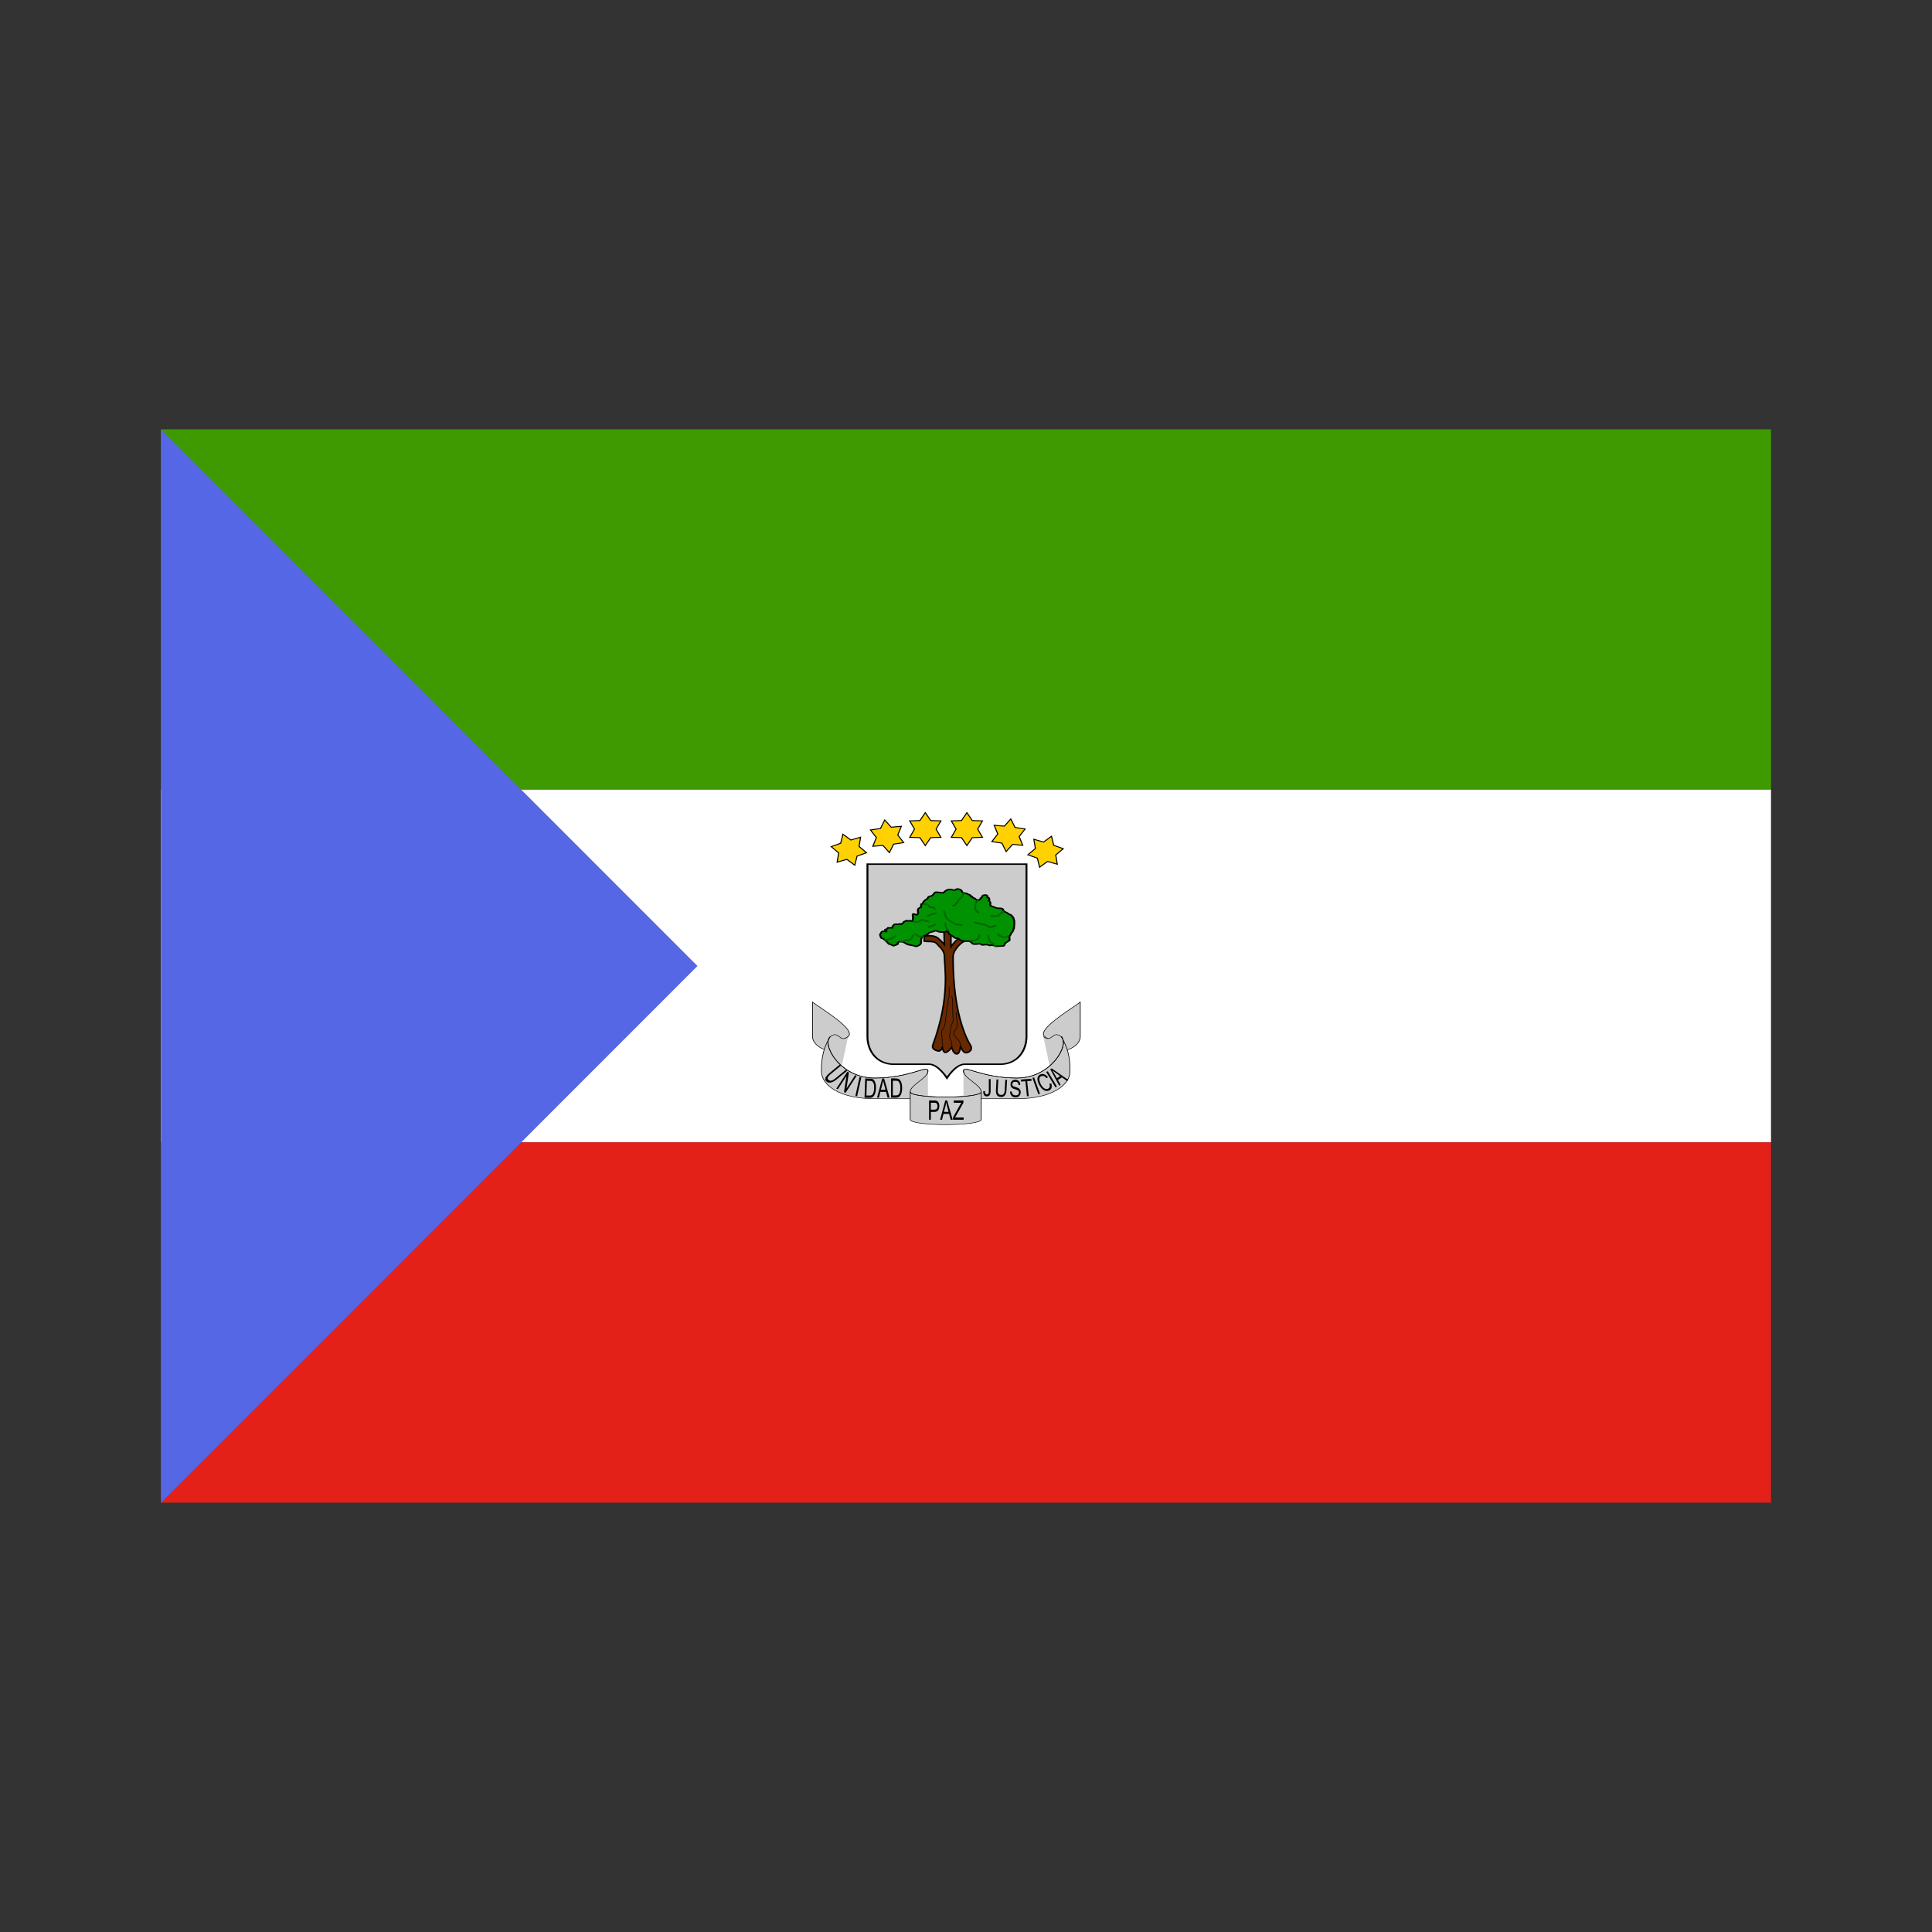 <svg:svg xmlns:dc="http://purl.org/dc/elements/1.1/" xmlns:ns1="http://sodipodi.sourceforge.net/DTD/sodipodi-0.dtd" xmlns:ns2="http://www.inkscape.org/namespaces/inkscape" xmlns:ns4="http://creativecommons.org/ns#" xmlns:rdf="http://www.w3.org/1999/02/22-rdf-syntax-ns#" xmlns:svg="http://www.w3.org/2000/svg" height="892.908" id="svg548" version="1.1" viewBox="-74.409 -198.419 892.908 892.908" width="892.908" ns1:docname="_svgclean2.svg" ns1:version="0.32" ns2:version="0.48.3.1 r9886">
  <svg:rect x="-74.409" y="-198.419" width="892.908" height="892.908" fill="#333333" stroke="none"/>
  <ns1:namedview id="base" showgrid="true" snaptogrid="true" ns2:current-layer="svg548" ns2:cx="372.04724" ns2:cy="-30.111099" ns2:window-height="645" ns2:window-maximized="0" ns2:window-width="674" ns2:window-x="0" ns2:window-y="0" ns2:zoom="0.22425739" />
  <svg:g id="g771" transform="translate(0 0)">
    <svg:rect height="166.54" id="rect757" style="fill-rule:evenodd;stroke-width:1pt;fill:#3e9a00" width="744.09" x="0" y="-0" />
    <svg:rect height="162.99" id="rect758" style="fill-rule:evenodd;stroke-width:1pt;fill:#ffffff" width="744.09" x="0" y="166.54" />
    <svg:rect height="166.54" id="rect759" style="fill-rule:evenodd;stroke-width:1pt;fill:#e32118" width="744.09" x="0" y="329.53" />
    <svg:path d="m0-0v496.06l265.75-248.03-265.75-248.03z" id="path761" style="fill-rule:evenodd;stroke-width:1pt;fill:#5567e4" transform="matrix(0.933,0,0,1,0,-1.5259e-5)" ns1:nodetypes="cccc" ns2:connector-curvature="0" />
  </svg:g>
  <svg:g id="g699" transform="matrix(.197 0 0 .18 278.07 174.17)">
    <svg:path d="m283.46 148.82v442.91c0 35.43 17.72 70.87 53.15 70.87h70.87c17.72 0 35.43 35.43 35.43 35.43s16.94-35.43 35.44-35.43h70.86c35.44 0 53.15-35.44 53.15-70.87v-442.91h-318.9z" id="path553" style="fill-rule:evenodd;stroke:#000000;stroke-width:3.791;fill:#cccccc" transform="matrix(1.17,0,0,1,-85.821,-3.0518e-5)" ns1:nodetypes="cssscssscc" ns2:connector-curvature="0" />
    <svg:g id="g639" transform="matrix(1.108,0,0,1,-59.607,-3.0518e-5)">
      <svg:g id="g582" transform="matrix(1.061 0 0 1 -28.554 -106.29)">
        <svg:path d="m215.38 731.79c-18.02 0-35.74-17.72-35.74-35.43v-88.59c15.51 15.5 88.59 70.87 70.87 88.59-17.72 17.71-35.74 0-35.43 0 0.3 0 0.3 35.43 0.3 35.43z" id="path560" style="fill-rule:evenodd;stroke:#000000;stroke-width:1pt;fill:#cccccc" transform="translate(-2.479,1.677)" ns1:nodetypes="cscsss" ns2:connector-curvature="0" />
        <svg:path d="m218.72 687.78c17.71-17.72 17.71 17.71 35.43 0l-17.72 106.3c-17.19-3.34-17.77-0.01-27.7-17.72 0-17.72 0-74.33 9.99-88.58z" id="path580" style="fill-rule:evenodd;fill:#cccccc" transform="translate(-6.118,10.256)" ns1:nodetypes="ccccc" ns2:connector-curvature="0" />
        <svg:path d="m215.38 731.79c-18.02 0-35.74-17.72-35.74-35.43v-88.59c15.51 15.5 88.59 70.87 70.87 88.59-17.72 17.71-35.74 0-35.43 0 0.3 0 0.3 35.43 0.3 35.43z" id="path579" style="fill-rule:evenodd;stroke:#000000;stroke-width:1pt;fill:#cccccc" transform="matrix(-1,0,0,1,891.06,1.677)" ns1:nodetypes="cscsss" ns2:connector-curvature="0" />
        <svg:path d="m218.72 687.78c17.71-17.72 17.71 17.71 35.43 0l-17.72 106.3c-17.19-3.34-17.77-0.01-27.7-17.72 0-17.72 0-74.33 9.99-88.58z" id="path581" style="fill-rule:evenodd;fill:#cccccc" transform="matrix(-1,0,0,1,891.95,10.256)" ns1:nodetypes="ccccc" ns2:connector-curvature="0" />
        <svg:path d="m513.78 1140.9c0-17.7-35.43-53.1-35.43-70.8s35.43 17.7 106.3 17.7c70.86 0 106.3-88.59 88.58-106.3 17.71 35.4 17.71 70.9 17.71 88.6 0 35.4-35.43 70.8-106.29 70.8h-70.87z" id="path577" style="fill-rule:evenodd;stroke:#000000;stroke-width:1pt;fill:#cccccc" transform="translate(-1.1444e-4,-283.46)" ns1:nodetypes="ccccccc" ns2:connector-curvature="0" />
        <svg:path d="m513.78 1140.9c0-17.7-35.43-53.1-35.43-70.8s35.43 17.7 106.3 17.7c70.86 0 106.3-88.59 88.58-106.3 17.71 35.4 17.71 70.9 17.71 88.6 0 35.4-35.43 70.8-106.29 70.8h-70.87z" id="path578" style="fill-rule:evenodd;stroke:#000000;stroke-width:1pt;fill:#cccccc" transform="matrix(-1,0,0,1,885.83,-283.46)" ns1:nodetypes="ccccccc" ns2:connector-curvature="0" />
        <svg:path d="m549.21 1016.9c0-17.68-35.43-35.4-35.43-53.12v88.62h35.43v-35.5z" id="path572" style="fill-rule:evenodd;fill:#cccccc" transform="matrix(-1,0,0,1,921.26,-177.16)" ns1:nodetypes="ccccc" ns2:connector-curvature="0" />
        <svg:path d="m549.21 1016.9c0-17.68-35.43-35.4-35.43-53.12v88.62h35.43v-35.5z" id="path571" style="fill-rule:evenodd;fill:#cccccc" transform="translate(-35.433,-177.16)" ns1:nodetypes="ccccc" ns2:connector-curvature="0" />
        <svg:path d="m371.17 1034.6c0 17.8 141.73 17.8 141.73 0v70.9c0 17.7-141.73 17.7-141.73 0v-70.9z" id="path565" style="fill-rule:evenodd;stroke:#000000;stroke-width:1pt;fill:#cccccc" transform="translate(.876 -194.89)" ns1:nodetypes="ccccc" ns2:connector-curvature="0" />
        <svg:path d="m249.63 696.36c-17.71 17.71-17.71-17.72-35.43 0-17.72 17.71 17.72 106.29 88.58 106.29 70.87 0 106.3-35.43 106.3-17.71 0 17.71-35.43 35.43-35.43 53.15 0 17.71 141.73 17.71 141.73 0 0-17.72-35.43-35.44-35.43-53.15 0-17.72 35.43 17.71 106.3 17.71 70.86 0 106.3-88.58 88.58-106.29-17.71-17.72-17.71 17.71-35.43 0" id="path554" style="stroke:#000000;stroke-width:1.25;fill:none" transform="translate(-1.603,1.677)" ns1:nodetypes="csssssssss" ns2:connector-curvature="0" />
      </svg:g>
      <svg:path d="m497.6 890.01v-49.41h3.77v49.41h-3.77z" id="path600" style="stroke-width:1pt" transform="matrix(.897 -.442 .392 .795 -121.72 234)" ns2:connector-curvature="0" />
      <svg:path d="m488.56 872.69 3.77 1.65c-0.79 5.37-2.21 9.47-4.27 12.3-2.04 2.81-4.55 4.22-7.51 4.22-3.07 0-5.56-1.08-7.49-3.24-1.91-2.18-3.37-5.33-4.38-9.44-1-4.11-1.5-8.52-1.5-13.24 0-5.15 0.57-9.63 1.69-13.45 1.14-3.84 2.75-6.75 4.83-8.73 2.1-2 4.4-3 6.91-3 2.84 0 5.24 1.26 7.18 3.78s3.29 6.05 4.05 10.61l-3.7 1.52c-0.66-3.6-1.62-6.21-2.88-7.85-1.25-1.64-2.83-2.46-4.73-2.46-2.19 0-4.02 0.91-5.49 2.73-1.46 1.82-2.49 4.26-3.08 7.34-0.6 3.06-0.9 6.22-0.9 9.47 0 4.2 0.35 7.88 1.05 11.02 0.71 3.13 1.81 5.46 3.3 7.02 1.49 1.54 3.1 2.32 4.83 2.32 2.11 0 3.89-1.06 5.36-3.17 1.46-2.11 2.45-5.25 2.96-9.4z" id="path601" style="stroke-width:1pt" transform="matrix(.927 -.375 .332 .821 -81.636 179.07)" ns2:connector-curvature="0" />
      <svg:path d="m457.87 890.01v-49.41h3.76v49.41h-3.76z" id="path602" style="stroke-width:1pt" transform="matrix(.958 -.288 .255 .848 -28.133 116.65)" ns2:connector-curvature="0" />
      <svg:path d="m440.2 890.01v-43.57h-9.37v-5.84h22.54v5.84h-9.41v43.57h-3.76z" id="path603" style="stroke-width:1pt" transform="matrix(.996 -.086 .076 .883 107.31 -3.282)" ns2:connector-curvature="0" />
      <svg:path d="m405.18 874.14 3.55-0.54c0.17 2.47 0.56 4.5 1.16 6.1 0.63 1.57 1.58 2.85 2.87 3.84 1.3 0.97 2.76 1.45 4.37 1.45 1.43 0 2.7-0.37 3.8-1.11s1.92-1.76 2.45-3.04c0.54-1.3 0.81-2.71 0.81-4.24 0-1.55-0.25-2.9-0.77-4.05-0.52-1.16-1.38-2.14-2.56-2.93-0.77-0.52-2.45-1.31-5.07-2.39-2.61-1.1-4.44-2.14-5.49-3.1-1.36-1.24-2.37-2.76-3.04-4.59-0.66-1.84-0.99-3.89-0.99-6.16 0-2.5 0.41-4.82 1.22-6.98 0.81-2.18 2-3.83 3.57-4.95 1.56-1.12 3.3-1.69 5.22-1.69 2.11 0 3.96 0.6 5.57 1.79 1.61 1.17 2.85 2.89 3.72 5.19 0.87 2.29 1.33 4.88 1.4 7.78l-3.61 0.47c-0.2-3.12-0.86-5.48-1.98-7.07-1.11-1.6-2.76-2.39-4.95-2.39-2.27 0-3.94 0.73-4.98 2.19-1.04 1.44-1.56 3.17-1.56 5.22 0 1.77 0.37 3.23 1.11 4.38 0.72 1.15 2.61 2.33 5.66 3.54 3.07 1.19 5.17 2.23 6.31 3.14 1.65 1.32 2.88 3 3.67 5.05 0.78 2.02 1.18 4.35 1.18 7.01 0 2.62-0.44 5.11-1.3 7.44-0.87 2.32-2.12 4.13-3.74 5.44-1.62 1.27-3.44 1.92-5.47 1.92-2.58 0-4.74-0.66-6.48-1.96s-3.1-3.26-4.1-5.87c-0.98-2.63-1.5-5.59-1.55-8.89z" id="path604" style="stroke-width:1pt" transform="matrix(1 0 0 .886 172.34 -41.585)" ns2:connector-curvature="0" />
      <svg:path d="m396.43 840.6h3.77v28.55c0 4.97-0.33 8.91-0.98 11.83-0.64 2.92-1.81 5.3-3.51 7.14-1.68 1.82-3.89 2.74-6.63 2.74-2.67 0-4.85-0.8-6.54-2.4s-2.9-3.9-3.63-6.91c-0.72-3.03-1.08-7.17-1.08-12.4v-28.55h3.76v28.51c0 4.29 0.23 7.46 0.68 9.51 0.46 2.02 1.25 3.58 2.36 4.68 1.13 1.11 2.5 1.66 4.12 1.66 2.76 0 4.74-1.09 5.92-3.27 1.17-2.18 1.76-6.37 1.76-12.58v-28.51z" id="path605" style="stroke-width:1pt" transform="matrix(.999 .045 -.04 .885 205.14 -59.322)" ns2:connector-curvature="0" />
      <svg:path d="m355.98 875.99 3.39-0.81c0.1 3.78 0.5 6.36 1.23 7.76 0.72 1.39 1.72 2.08 3.01 2.08 0.94 0 1.75-0.36 2.44-1.11 0.69-0.76 1.16-1.79 1.42-3.07 0.25-1.3 0.38-3.37 0.38-6.2v-34.04h3.77v33.67c0 4.14-0.29 7.34-0.88 9.61-0.56 2.26-1.48 4-2.73 5.19-1.24 1.19-2.71 1.79-4.38 1.79-2.5 0-4.41-1.25-5.75-3.75-1.32-2.49-1.95-6.2-1.9-11.12z" id="path606" style="stroke-width:1pt" transform="matrix(1 0 0 .886 164.85 -44.083)" ns2:connector-curvature="0" />
      <svg:path d="m320.32 890.01v-6.07l14.57-31.64c1.04-2.25 2.02-4.2 2.95-5.86h-15.87v-5.84h20.37v5.84l-15.96 34.27-1.73 3.47h18.16v5.83h-22.49z" id="path607" style="stroke-width:1pt" transform="translate(136.54,-84.922)" ns2:connector-curvature="0" />
      <svg:path d="m164.27 890.01v-49.41h3.76v49.41h-3.76z" id="path618" style="stroke-width:1pt" transform="matrix(.983 .181 -.181 .983 249.72 -160.65)" ns2:connector-curvature="0" />
      <svg:path d="m134.9 890.01v-49.41h3.86l14.93 38.79v-38.79h3.61v49.41h-3.86l-14.94-38.82v38.82h-3.6z" id="path619" style="stroke-width:1pt" transform="matrix(.881 .473 -.473 .881 511.82 -122.63)" ns2:connector-curvature="0" />
      <svg:path d="m124.9 840.6h3.77v28.55c0 4.97-0.33 8.91-0.97 11.83-0.65 2.92-1.82 5.3-3.52 7.14-1.68 1.82-3.89 2.74-6.63 2.74-2.66 0-4.84-0.8-6.54-2.4-1.69-1.6-2.9-3.9-3.63-6.91-0.72-3.03-1.08-7.17-1.08-12.4v-28.55h3.76v28.51c0 4.29 0.23 7.46 0.68 9.51 0.47 2.02 1.26 3.58 2.37 4.68 1.12 1.11 2.49 1.66 4.11 1.66 2.77 0 4.74-1.09 5.92-3.27 1.17-2.18 1.76-6.37 1.76-12.58v-28.51z" id="path620" style="stroke-width:1pt" transform="matrix(.708 .706 -.706 .708 734.97 -6.535)" ns2:connector-curvature="0" />
      <svg:path d="m174.66 890.01v-49.41h9.8c2.21 0 3.9 0.24 5.07 0.71 1.63 0.66 3.02 1.83 4.17 3.54 1.5 2.2 2.62 5.03 3.35 8.46 0.75 3.41 1.13 7.33 1.13 11.73 0 3.75-0.25 7.08-0.76 9.98-0.5 2.9-1.15 5.3-1.94 7.21-0.79 1.89-1.66 3.38-2.6 4.48-0.93 1.07-2.06 1.9-3.39 2.46-1.32 0.56-2.84 0.84-4.56 0.84h-10.27zm3.77-5.83h6.07c1.88 0 3.34-0.3 4.4-0.91 1.08-0.61 1.93-1.46 2.57-2.56 0.89-1.55 1.58-3.63 2.07-6.23 0.51-2.63 0.76-5.81 0.76-9.54 0-5.17-0.49-9.14-1.48-11.9-0.96-2.79-2.15-4.65-3.55-5.59-1-0.68-2.63-1.01-4.87-1.01h-5.97v37.74z" id="path623" style="stroke-width:1pt" transform="matrix(1 .028 -.028 1 119.76 -146.36)" ns2:connector-curvature="0" />
      <svg:path d="m200.24 890.01 10.92-49.41h4.05l11.64 49.41h-4.29l-3.31-14.96h-11.9l-3.12 14.96h-3.99zm8.2-20.29h9.64l-2.96-13.68c-0.91-4.16-1.58-7.57-2.02-10.24-0.37 3.16-0.88 6.31-1.54 9.43l-3.12 14.49z" id="path626" style="stroke-width:1pt" transform="translate(95.745,-141.54)" ns2:connector-curvature="0" />
      <svg:path d="m229.86 890.01v-49.41h9.8c2.21 0 3.9 0.24 5.06 0.71 1.63 0.66 3.02 1.83 4.17 3.54 1.5 2.2 2.62 5.03 3.36 8.46 0.75 3.41 1.12 7.33 1.12 11.73 0 3.75-0.25 7.08-0.75 9.98-0.51 2.9-1.15 5.3-1.94 7.21-0.79 1.89-1.66 3.38-2.6 4.48-0.94 1.07-2.07 1.9-3.4 2.46-1.32 0.56-2.84 0.84-4.56 0.84h-10.26zm3.76-5.83h6.08c1.87 0 3.34-0.3 4.4-0.91 1.07-0.61 1.93-1.46 2.56-2.56 0.89-1.55 1.58-3.63 2.07-6.23 0.51-2.63 0.76-5.81 0.76-9.54 0-5.17-0.49-9.14-1.47-11.9-0.97-2.79-2.16-4.65-3.55-5.59-1.01-0.68-2.64-1.01-4.87-1.01h-5.98v37.74z" id="path629" style="stroke-width:1pt" transform="translate(95.745,-141.54)" ns2:connector-curvature="0" />
      <svg:path d="m269.59 890.01v-49.41h10.73c1.89 0 3.33 0.16 4.32 0.47 1.4 0.41 2.58 1.18 3.52 2.33 0.94 1.13 1.7 2.71 2.27 4.76 0.58 2.04 0.87 4.29 0.87 6.74 0 4.2-0.77 7.76-2.31 10.68-1.54 2.9-4.32 4.34-8.34 4.34h-7.29v20.09h-3.77zm3.77-25.92h7.35c2.43 0 4.16-0.78 5.18-2.35 1.02-1.58 1.53-3.79 1.53-6.64 0-2.07-0.3-3.83-0.91-5.29-0.6-1.49-1.38-2.47-2.37-2.94-0.63-0.29-1.8-0.43-3.51-0.43h-7.27v17.65z" id="path632" style="stroke-width:1pt" transform="translate(136.54,-84.922)" ns2:connector-curvature="0" />
      <svg:path d="m292.97 890.01 10.92-49.41h4.05l11.65 49.41h-4.29l-3.32-14.96h-11.89l-3.12 14.96h-4zm8.2-20.29h9.65l-2.97-13.68c-0.91-4.16-1.58-7.57-2.02-10.24-0.36 3.16-0.87 6.31-1.53 9.43l-3.13 14.49z" id="path635" style="stroke-width:1pt" transform="translate(136.54,-84.922)" ns2:connector-curvature="0" />
      <svg:path d="m504.88 890.01 10.92-49.41h4.06l11.64 49.41h-4.29l-3.32-14.96h-11.89l-3.12 14.96h-4zm8.2-20.29h9.64l-2.96-13.68c-0.91-4.16-1.58-7.57-2.02-10.24-0.36 3.16-0.87 6.31-1.53 9.43l-3.13 14.49z" id="path638" style="stroke-width:1pt" transform="matrix(.74 -.544 .548 .735 -179.59 338.23)" ns2:connector-curvature="0" />
    </svg:g>
    <svg:path d="m419.16 331.78c0.07 32.96 19.9 131.62-37.67 284.93-4.27 11.13 7.06 16.49 16.48 18.84 9.42 2.36 14.13-9.42 14.13-11.77 0-2.36 2.35 18.84 11.77 16.48 9.42-2.35 18.84-16.48 18.84-16.48s4.71 21.19 16.49 21.19c11.77 0 11.77-25.9 11.77-25.9 0 2.35 8.16 22.23 17.58 22.23s23.93-8.76 15.55-23.14c-59.83-100.72-56.68-267.54-56.68-286.38s27.78-53.07 55.42-53.89l-10.68-16.76c-6.96 2.14-15.28 3.67-29.4 15.45-14.13 11.77-22.4 24.58-22.4 24.58v-80.06h-23.55l2.35 73s-8.05-9.44-20.09-19.93c-11.4-9.94-31.97-9.2-44.64-7.12l-1.2 15.99c14.97 3.12 34.07-3.07 43.49 11.06 11.77 11.77 22.41 21.26 22.44 37.68z" id="path668" style="fill-rule:evenodd;stroke:#000000;stroke-width:5.029;fill:#682900" transform="matrix(.723 0 0 .8 123.32 119.98)" ns1:nodetypes="cscccccccsccccccccscccs" ns2:connector-curvature="0" />
    <svg:path d="m310.55 312.21v-0.83c0 1.98-0.07 1.1 0.83-2.5 0.78-2.85 2.41-5.52 4.16-7.49 3.04-1.02 7.44 0.05 10.83-0.83 2.27-3.27 5.82 4.26 5.82-0.84 4.35-0.31 4.4-4.56 5.83-6.66 4.06-0.5 4.96-5.44 8.33-2.5 2.75 1.31 0.4-0.83 4.99-0.83 2.72 0.67 4.14 2.32 6.66 0.83 0.62-2.85 1.4-6.26 1.67-9.99-1.18-2.35-0.83-7.18-0.83-10.82 2.27-3.03 6.26 2.48 9.99 1.67 1.01-3.57 4.14-3.47 2.49-6.66-0.3-4.01-1.08-6.51 0-10.83 1.32-3.7 3.23-3.61 6.66-5.83 1.1-3.27-0.12-6.03 0.84-9.99 3.9-0.11 3.83-1.13 4.16-4.99 1.26-2.66 2.86-5.36 5-7.5 1.96-2.38 4.3-2.14 5.82-5.82 1.31-3.27 1.32-4.75 5-5.83 2.7-1.27 4.83-1.41 6.66-3.33 1.73-3.06 3.17-5.49 5.83-9.16 2.63-1.77 15.23 1.66 19.15 1.66 2.12-2.66 5.39-6.85 7.49-8.32 3.59-1.92 4.96-2.5 9.99-2.5 4.29 1.27 6.08 2.8 10.82 1.67 1.94-2.71 3.82-3.97 8.33-2.5 3.43 2.22 5.35 2.12 6.66 5.83 1.95 4.61 1.51 6.19 6.66 6.66 5.18 0.18 5.71 1.44 9.16 4.16 5.25 2.25 4.99 0.98 4.99 5.83 3.72 0 4.06-0.44 4.17 3.33 2.29 0.71 4.9 2.72 6.66 4.16 2.09 2.42 2.63 3.93 7.49 4.16 3.59-1.5 4.75-1.49 5-5.82 2.75-0.99 3.21-3.64 4.16-6.66 2.11-2.89 3.47-3.34 8.32-3.34 4.28 1.78 4.14 3.57 3.34 7.5 2.66 0.55 3.76 0.24 4.16 3.33 1.4 2.35 1.04 5.15-0.84 6.66 2.14 1.57 3.37 4.25 4.17 7.49-1.41 2.35-0.55 5.81 0 8.33 2.91 1.45 4.41 2.81 8.32 4.16 1.99 1.68 6.2 3.44 9.99 4.16 4.48-0.6 5.96-0.56 10 1.67 2.08 2.99 2.23 6.77 4.16 8.32 2.17 1.85 5.82 2.65 7.49 5 2.78 2.03 3.59 4.28 7.49 5 1.48 2.22 4.64 5.89 5.83 8.32 0.94 2.7 1.36 7.41 2.5 10.82v11.66c-0.16 4.3-0.83 6.92-0.83 11.66-0.74 2.38-1.67 3.3-1.67 6.66-1.58 3.52-2.93 6.49-4.99 9.16-0.94 4.23-2.48 6.22-4.17 9.99 0.06 4.37 0.84 6.3 0.84 10.82-1.81 2.69-3.89 4.65-7.5 6.66-2.72 3.19-4.37 4.43-4.99 9.16-1.57 2.7-1.44 2.5-5 2.5-4.2 0-7.81 0.37-11.65 0.83-3.38 0-4.64 0.35-6.66-1.67-3.99-1.8-7.35-1.91-11.66-0.83-2.33-1.59-3.26-2.5-7.49-2.5-3.16 0.43-5.97 0.84-9.99 0.84-2.5-2.79-3.9-3.34-8.33-3.34-2.36 1.18-7.18 0.84-10.82 0.84-3.82-1.04-4.32-2.63-5.83-5.83-2.61-1.23-3.64-3.04-7.49-3.33-3.64 0-8.47 0.34-10.83-0.83-2.72-0.33-5.58-1.03-7.49-2.5-1.56-2.29-3.54-4.27-5.83-5.83-3.7 0-5.86 0.36-7.49-1.66-2.73-2.16-4.89-5.57-8.33-7.5-3.06-2.43-5.13-3.91-6.66-8.32 0-3.95 0.78-4.88-3.33-5-2.75 2.81-4.01 3.33-9.16 3.33-3.38 0-6.93-0.02-9.15-0.83-3.69-2.09-5.03-3.01-9.16-3.33-2.59 1.64-6.01 3.55-9.99 4.16-3.41 1.97-5.44 2.38-6.66 5.83-3.15 2.57-4.99 4.08-9.16 5.83-2.32 2.21-4.53 2.59-5.83 6.66-0.79 3.37-1.67 5.37-1.67 9.99 0.6 4.37 0.37 6.24-1.66 9.99-1.74 2.49-4.76 3.7-7.49 5.83-4.12 0.49-4.55 0.18-7.5-1.67-2.93-0.97-6.26-1.78-9.99-2.49-4.49-0.87-6.01-1.97-8.32-4.17l8.32 4.17c-4.49-0.87-6.01-1.97-8.32-4.17-5.07-3.58-6.07-5.39-11.66-5.83-5.2 0.07-7.43 0.32-8.32 5 2.96 0.79 0.6 2.55-0.84 3.33-2.08 1.85-5.41 3.37-8.32 4.16-1.33 1.33-1.08-1.1-3.33-1.66-3.45-1.84-4.89-3.23-8.33-4.17-1.68-2.97-3.58-5.27-5.83-8.32-1.73-2.82-3.38-3.84-5.83-6.66-1.16-1.76-4.15-1.83-5.82-3.33-1-3-3.17-8.57-2.5-11.66 1.68-1.58 2.63-7.24 5-8.32 3.36-2.53 4.63-0.23 9.15 0 4.26 0-5.86-6.71-1.66-6.66 3.92-0.67 4.39-2.6 5.83-5h9.99z" id="path670" style="fill-rule:evenodd;stroke:#000000;stroke-width:4.464;fill:#009200" transform="matrix(1 0 0 .823 -6.66 55.382)" ns1:nodetypes="cccccccccccccccccccccccccccccccccccccccccccccccccccccccccccccccccccccccccccccccccccccccccccccccccccccccccc" ns2:connector-curvature="0" />
    <svg:path d="m382.98 253.1c0.88 0.71 4.68 2.5 8.33 2.5 3.97 0.72 4.84 2.21 5.82 5.82 2.18 1.31 3.55 1.67 7.5 1.67 4.36 0.87 4.32 2.21 7.49 4.99" id="path671" style="stroke:#006800;stroke-width:4.05;fill:none" transform="translate(-6.66,-3.33)" ns2:connector-curvature="0" />
    <svg:path d="m358.84 299.72c1.81 0.27 8.15 0.84 12.48 0.84 3.34-1.93 4.92-3.24 7.5-5 3.94 0 5.32 0.36 7.49 1.66 2.11 0.71 7.05 0.97 9.16 1.67 0 1.11-0.28 0.83 0.83 0.83" id="path672" style="stroke:#006800;stroke-width:4.05;fill:none" transform="translate(-6.66,-3.33)" ns2:connector-curvature="0" />
    <svg:path d="m391.31 286.4c0.06-0.02 3.25-1.94 5.82-2.5 2.84-1.97 5.95-2.94 9.16-4.16 2.12-0.46 7.1-0.45 8.33-0.83" id="path673" style="stroke:#006800;stroke-width:4.05;fill:none" transform="translate(-6.66,-3.33)" ns2:connector-curvature="0" />
    <svg:path d="m432.1 273.91v0.84c0-2.33-0.1-1.09 1.67 3.33 0.87 4.07 1.95 7.52 3.33 10.82 2.45 3.83 4.06 5.55 7.49 7.49 2.94 2.32 5.16 4.73 8.33 5.83 2.2 1.96 5.1 3.58 8.32 5 4.27 0 7.56 0.68 11.66 0.83h2.5" id="path674" style="stroke:#006800;stroke-width:4.05;fill:none" transform="translate(-6.66,-3.33)" ns2:connector-curvature="0" />
    <svg:path d="m477.06 227.29v0.83c0-2.24 0.06-1.1-0.83 3.33-1.26 2.66-2.71 5.13-4.17 7.49-3.91 1.42-5.37 4.28-6.66 7.5-1.37 2.23-3.5 5.17-4.99 7.49-2.59 3.21-3.62 4.24-8.33 5.83" id="path676" style="stroke:#006800;stroke-width:4.05;fill:none" transform="translate(-6.66,-3.33)" ns2:connector-curvature="0" />
    <svg:path d="m510.36 244.77c0 0.25-1.53 2.44-2.5 5-1.65 2.43-2.07 6.86-2.49 9.99 0 3.62 0.02 7.56 0.83 9.99 2.52 3.12 3.16 4.76 7.49 6.66l-7.49-6.66c2.52 3.12 3.16 4.76 7.49 6.66" id="path677" style="stroke:#006800;stroke-width:4.05;fill:none" transform="translate(-6.66,-3.33)" ns2:connector-curvature="0" />
    <svg:path d="m571.14 273.91v0.84c0-2.61 0.22-1.01-4.16 2.49-3.26 3-5.58 5.42-8.33 7.5-4.73 1.25-5.45 1.18-9.99 0.83h-7.49" id="path678" style="stroke:#006800;stroke-width:4.05;fill:none" transform="translate(-6.66,-3.33)" ns2:connector-curvature="0" />
    <svg:path d="m582.8 337.19h-0.84c2.33 0 1.09-0.11-3.33 1.66-3.69 0.93-7.88 0.99-10.82 0-2.97-1.68-5.95-3.05-8.33-5.83-1.24-0.92-1.42-1.3-2.49-1.66" id="path679" style="stroke:#006800;stroke-width:4.05;fill:none" transform="translate(-6.66,-3.33)" ns2:connector-curvature="0" />
    <svg:path d="m553.66 363v-0.84c0 2.62 0.21 1.01-4.17-2.49-1.87-2.76-3.75-3.8-7.49-6.66-3.24-3.92-3.66-5.48-5-9.99-0.35-3.33-1.45-6.74 0-9.16" id="path680" style="stroke:#006800;stroke-width:4.05;fill:none" transform="translate(-6.66,-3.33)" ns2:connector-curvature="0" />
    <svg:path d="m492.05 348.84c1.81 0 8.56-0.16 11.65-0.83 2.42-1.64 5.1-2.75 8.33-4.16 1.76-4.36 3.27-5.81 3.33-10.83" id="path681" style="stroke:#006800;stroke-width:4.05;fill:none" transform="translate(-6.66,-3.33)" ns2:connector-curvature="0" />
    <svg:path d="m441.26 323.87c-0.65-1.49-3.54-7.44-5-10.83-0.06-3.63-0.83-6.28-0.83-9.99" id="path682" style="stroke:#006800;stroke-width:4.05;fill:none" transform="translate(-6.66,-3.33)" ns2:connector-curvature="0" />
    <svg:path d="m328.86 350.51c0.84 0.13 4.38 0.4 6.66 0 3.64-1.86 7.03-2.21 10.83-2.5 1.93-1.16 5.08-1.03 6.66-2.5 3.47-2.31 3.93-4.64 5.83-8.32 0.16-1.67 0.66-2.49 0.83-4.17" id="path683" style="stroke:#006800;stroke-width:4.05;fill:none" transform="translate(-6.66,-3.33)" ns2:connector-curvature="0" />
    <svg:path d="m383.81 338.02c-1.83 0-8.65 0.13-12.49-0.83-1.96-1.27-3.36-3.37-4.99-5 1.11 0 0.83 0.28 0.83-0.83" id="path684" style="stroke:#006800;stroke-width:4.05;fill:none" transform="translate(-6.66,-3.33)" ns2:connector-curvature="0" />
    <svg:path d="m393.8 313.88c0.36-0.11 4.49-1.67 7.5-1.67 1.79-1.16 4.76-2.24 7.49-3.33 1.48-0.8 2.5-1.79 4.16-2.5" id="path685" style="stroke:#006800;stroke-width:4.05;fill:none" transform="translate(-6.66,-3.33)" ns2:connector-curvature="0" />
    <svg:path d="m293.06 347.18h0.84c-2.25 0-1.1 0.05 3.33-0.83 5.18-0.32 8.66-2.11 12.49-3.33 2.49-2.32 5.93-4.64 8.32-5.83 0-1.43-0.34-1.28 0.83-1.67" id="path686" style="stroke:#006800;stroke-width:4.05;fill:none" transform="translate(-6.66,-3.33)" ns2:connector-curvature="0" />
    <svg:path d="m504.54 301.39h0.83c-2.33 0-1.09-0.11 3.33 1.66 3.52 1.35 6.69 1.78 9.99 2.5 2.99 0.73 4.13 1.67 8.32 1.67 4.19 1.82 5.11 2.39 8.33 4.99 2.46 1.17 4.22 1.67 8.33 1.67 2.17-1.21 6.16-2.61 8.32-3.33 1.21-0.91 1.29-0.55 1.67-1.67" id="path687" style="stroke:#006800;stroke-width:4.05;fill:none" transform="translate(-6.66,-3.33)" ns2:connector-curvature="0" />
    <svg:path d="m430.94 469.54v18.84c0 6.01-0.56 11.27-2.36 16.48 0 5.87-0.07 11.55-2.35 15.3-0.4 5.62-1.18 10.48-1.18 16.49-1.7 5.11-1.5 12.04-2.35 17.66-0.74 5.51-1.4 12.06-2.36 16.49-1.75 3.68-4.74 10.34-7.06 12.95-0.29 5.08-1.54 7.58 0 11.77 1.64 4.92 1.17 10.85 1.17 16.48 1.54 4.62 1.18 10.01 1.18 15.31" id="path688" style="stroke:#000000;stroke-width:1pt;fill:none" transform="translate(6.66,-6.661)" ns2:connector-curvature="0" />
    <svg:path d="m436.82 493.08c0.36 2.36 2.12 10.88 2.36 16.49v25.9c0 6.3 0.53 11.85 1.18 17.66-0.09 6.95-1.35 9.54-4.71 15.31-0.66 5.56-1.69 10.92-2.36 16.48-1.64 4.93-1.17 10.85-1.17 16.49 1.4 6.32 3.7 7.45 4.7 12.95 0 3.36 0.33 5.06 1.18 7.06" id="path689" style="stroke:#000000;stroke-width:1pt;fill:none" transform="translate(6.66,-6.661)" ns2:connector-curvature="0" />
    <svg:path d="m447.42 535.47c0 2.16-0.14 12.53 1.18 16.49 0 6.02 1.11 10.54 1.18 16.48-0.72 5.28-1.46 9.08-4.71 11.77-2.15 4.36-3.32 8.24-3.53 14.13 3.04 2.13 6.34 8.08 9.41 10.6 2.57 5.36 4.96 5.59 5.89 11.77 2.46 2.74-1.73 4.16 0 5.89 1.91 2.55 0.69 1.47 0 3.53" id="path690" style="stroke:#000000;stroke-width:1pt;fill:none" transform="translate(6.66,-6.661)" ns2:connector-curvature="0" />
    <svg:polygon d="M 93.247,-0.002 77.262,-25.599 l -30.16,-1.045 14.175,-26.642 -14.175,-26.642 30.16,-1.045 15.985,-25.597 15.985,25.597 30.16,1.045 -14.175,26.642 14.175,26.642 -30.16,1.045 z" id="polygon693" points="93.248 -0.002 77.262 -25.599 47.102 -26.644 61.277 -53.286 47.102 -79.928 77.262 -80.974 93.248 -106.57 109.23 -80.974 139.39 -79.928 125.22 -53.286 139.39 -26.644 109.23 -25.599" style="fill-rule:evenodd;stroke:#000000;stroke-width:3.125;fill:#ffd100" transform="matrix(.792 0 0 .793 405.25 101.14)" ns1:arg1="1.5707964" ns1:arg2="2.0943952" ns1:cx="93.247452" ns1:cy="-53.286163" ns1:r1="53.284225" ns1:r2="31.970535" ns1:sides="6" ns1:type="star" ns2:flatsided="false" ns2:randomized="0" ns2:rounded="0" />
    <svg:polygon d="M 93.247,-0.002 77.262,-25.599 l -30.16,-1.045 14.175,-26.642 -14.175,-26.642 30.16,-1.045 15.985,-25.597 15.985,25.597 30.16,1.045 -14.175,26.642 14.175,26.642 -30.16,1.045 z" id="polygon694" points="93.248 -0.002 77.262 -25.599 47.102 -26.644 61.277 -53.286 47.102 -79.928 77.262 -80.974 93.248 -106.57 109.23 -80.974 139.39 -79.928 125.22 -53.286 139.39 -26.644 109.23 -25.599" style="fill-rule:evenodd;stroke:#000000;stroke-width:3.125;fill:#ffd100" transform="matrix(.792 0 0 .793 307.7 101.14)" ns1:arg1="1.5707964" ns1:arg2="2.0943952" ns1:cx="93.247452" ns1:cy="-53.286163" ns1:r1="53.284225" ns1:r2="31.970535" ns1:sides="6" ns1:type="star" ns2:flatsided="false" ns2:randomized="0" ns2:rounded="0" />
    <svg:polygon d="M 93.247,-0.002 77.262,-25.599 l -30.16,-1.045 14.175,-26.642 -14.175,-26.642 30.16,-1.045 15.985,-25.597 15.985,25.597 30.16,1.045 -14.175,26.642 14.175,26.642 -30.16,1.045 z" id="polygon695" points="93.248 -0.002 77.262 -25.599 47.102 -26.644 61.277 -53.286 47.102 -79.928 77.262 -80.974 93.248 -106.57 109.23 -80.974 139.39 -79.928 125.22 -53.286 139.39 -26.644 109.23 -25.599" style="fill-rule:evenodd;stroke:#000000;stroke-width:3.125;fill:#ffd100" transform="matrix(.785 -.103 .103 .786 224.14 128.84)" ns1:arg1="1.5707964" ns1:arg2="2.0943952" ns1:cx="93.247452" ns1:cy="-53.286163" ns1:r1="53.284225" ns1:r2="31.970535" ns1:sides="6" ns1:type="star" ns2:flatsided="false" ns2:randomized="0" ns2:rounded="0" />
    <svg:polygon d="M 93.247,-0.002 77.262,-25.599 l -30.16,-1.045 14.175,-26.642 -14.175,-26.642 30.16,-1.045 15.985,-25.597 15.985,25.597 30.16,1.045 -14.175,26.642 14.175,26.642 -30.16,1.045 z" id="polygon696" points="93.248 -0.002 77.262 -25.599 47.102 -26.644 61.277 -53.286 47.102 -79.928 77.262 -80.974 93.248 -106.57 109.23 -80.974 139.39 -79.928 125.22 -53.286 139.39 -26.644 109.23 -25.599" style="fill-rule:evenodd;stroke:#000000;stroke-width:3.125;fill:#ffd100" transform="matrix(-.785 -.103 -.103 .786 644.37 126.2)" ns1:arg1="1.5707964" ns1:arg2="2.0943952" ns1:cx="93.247452" ns1:cy="-53.286163" ns1:r1="53.284225" ns1:r2="31.970535" ns1:sides="6" ns1:type="star" ns2:flatsided="false" ns2:randomized="0" ns2:rounded="0" />
    <svg:polygon d="M 93.247,-0.002 77.262,-25.599 l -30.16,-1.045 14.175,-26.642 -14.175,-26.642 30.16,-1.045 15.985,-25.597 15.985,25.597 30.16,1.045 -14.175,26.642 14.175,26.642 -30.16,1.045 z" id="polygon697" points="93.248 -0.002 77.262 -25.599 47.102 -26.644 61.277 -53.286 47.102 -79.928 77.262 -80.974 93.248 -106.57 109.23 -80.974 139.39 -79.928 125.22 -53.286 139.39 -26.644 109.23 -25.599" style="fill-rule:evenodd;stroke:#000000;stroke-width:3.125;fill:#ffd100" transform="matrix(-.747 -.262 -.262 .748 719.36 181.3)" ns1:arg1="1.5707964" ns1:arg2="2.0943952" ns1:cx="93.247452" ns1:cy="-53.286163" ns1:r1="53.284225" ns1:r2="31.970535" ns1:sides="6" ns1:type="star" ns2:flatsided="false" ns2:randomized="0" ns2:rounded="0" />
    <svg:polygon d="M 93.247,-0.002 77.262,-25.599 l -30.16,-1.045 14.175,-26.642 -14.175,-26.642 30.16,-1.045 15.985,-25.597 15.985,25.597 30.16,1.045 -14.175,26.642 14.175,26.642 -30.16,1.045 z" id="polygon698" points="93.248 -0.002 77.262 -25.599 47.102 -26.644 61.277 -53.286 47.102 -79.928 77.262 -80.974 93.248 -106.57 109.23 -80.974 139.39 -79.928 125.22 -53.286 139.39 -26.644 109.23 -25.599" style="fill-rule:evenodd;stroke:#000000;stroke-width:3.125;fill:#ffd100" transform="matrix(.747 -.262 .262 .748 146.51 176.02)" ns1:arg1="1.5707964" ns1:arg2="2.0943952" ns1:cx="93.247452" ns1:cy="-53.286163" ns1:r1="53.284225" ns1:r2="31.970535" ns1:sides="6" ns1:type="star" ns2:flatsided="false" ns2:randomized="0" ns2:rounded="0" />
  </svg:g>
</svg:svg>